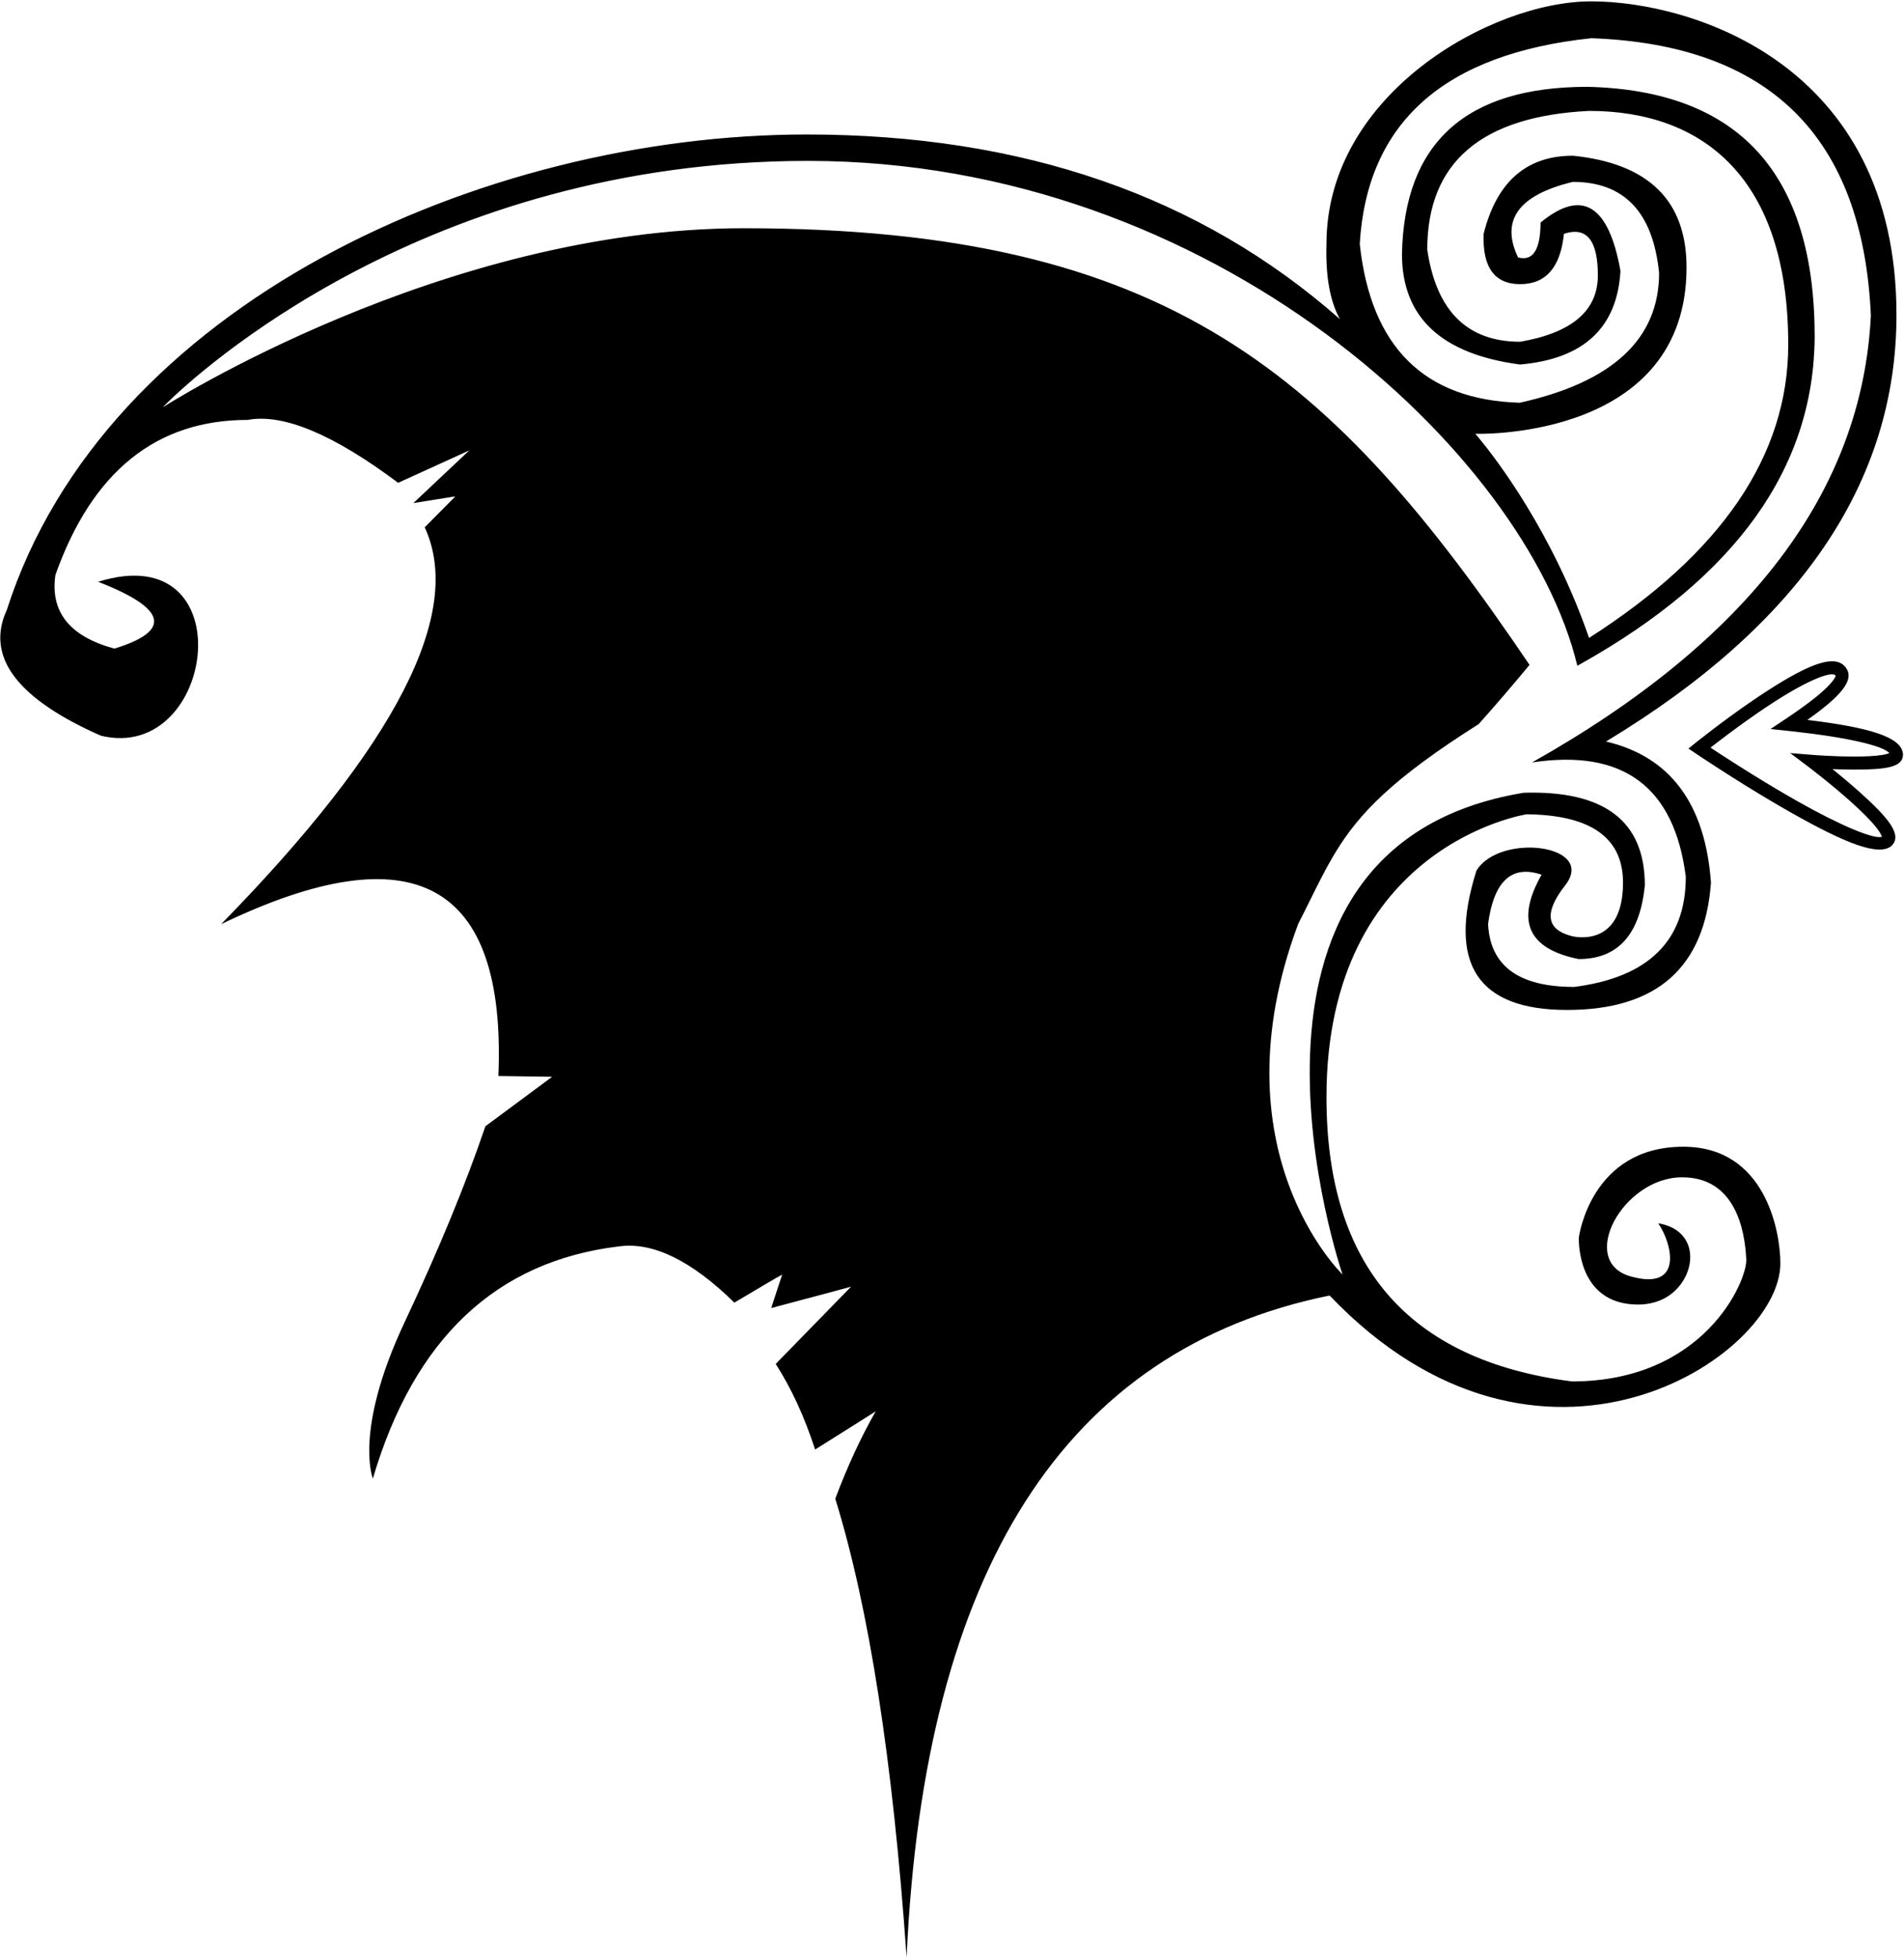 <?xml version="1.0" encoding="UTF-8"?>
<svg width="934px" height="960px" viewBox="0 0 934 960" version="1.1" xmlns="http://www.w3.org/2000/svg" xmlns:xlink="http://www.w3.org/1999/xlink">
  <g id="PaperDemon" transform="translate(0.141, 0.661)" fill="currentColor" fill-rule="nonzero">
    <path d="M780.377,0 C829.439,0 930.165,30.472 930.165,153.756 C930.165,235.946 882.671,305.68 787.683,362.959 C819.189,370.378 836.351,393.44 839.168,432.143 C836.137,473.776 812.61,494.593 768.584,494.593 C724.56,494.593 709.737,471.825 724.116,426.29 C735.537,407.584 783.316,413.496 767.624,433.524 C757.164,446.876 758.274,455.168 770.952,458.399 C770.952,458.399 796.022,465.133 796.022,432.143 C796.022,410.149 780.264,398.983 748.746,398.643 C748.746,398.643 650.552,413.643 650.552,537.418 C650.552,619.934 690.686,666.382 770.951,676.759 C836.034,676.759 856.931,627.32 856.48,617.009 C855.821,601.909 850.786,576.65 825.03,576.65 C795.95,576.65 773.604,617.869 799.71,625.231 C825.816,632.593 820.247,609.304 813.3,599.214 C834.508,602.736 832.35,625.849 817.937,635.085 C814.001,637.607 808.859,639.06 803.465,639.06 C776.333,639.06 774.425,613.299 774.347,607.353 L774.348,606.456 C774.351,606.249 774.356,606.14 774.356,606.14 C774.356,606.14 780.07,561.663 825.604,561.663 C865.841,561.663 873.212,603.144 873.212,618.885 C873.212,664.881 755.252,742.723 652.095,634.626 C522.361,661.011 453.193,769.169 444.592,959.098 C437.847,862.786 426.185,787.843 409.604,734.27 C415.477,718.591 422.081,704.314 429.416,691.436 C429.466,691.436 419.565,697.675 399.713,710.153 C394.455,694.01 388.011,680.02 380.382,668.18 L380.554,668.004 C382.12,666.4 394.391,653.825 417.366,630.281 C417.481,630.305 404.443,633.797 378.254,640.755 C378.166,640.742 379.449,636.744 382.101,628.762 L383.541,624.44 C383.547,624.422 383.514,624.429 383.438,624.461 L383.094,624.63 C381.233,625.599 373.568,630.092 360.1,638.109 C339.048,617.484 320.203,608.288 303.566,610.525 C243.301,617.753 203.035,655.703 182.766,724.375 C182.766,724.375 173.232,701.062 198.332,647.734 C215.065,612.181 228.278,580.148 237.969,551.631 C237.987,551.631 248.906,543.54 270.729,527.359 L270.603,527.357 C269.468,527.34 260.715,527.216 244.341,526.984 C248.258,431.824 202.914,407.01 108.308,452.546 C194.266,364.773 227.564,299.9 208.202,257.924 C208.202,257.924 213.202,252.881 223.202,242.796 C223.29,242.726 216.428,243.814 202.618,246.054 C202.618,246.054 211.776,237.434 230.093,220.196 L195.168,236.098 C163.38,212.302 138.784,202.019 121.377,205.249 C76.487,205.249 45.041,230.597 27.036,281.296 C24.428,299.428 34.077,311.465 55.983,317.402 C84.387,308.66 81.723,297.737 47.986,284.633 C120.061,262.121 105.967,373.836 49.342,360.111 C8.019,341.88 -7.349,321.283 3.239,298.32 C51.411,148.303 236.705,65.289 395.594,65.289 C501.522,65.289 588.707,95.475 657.151,155.848 C652.259,147.025 650.059,134.713 650.551,118.91 C650.551,45.544 731.313,0 780.376,0 L780.377,0 L780.377,0 Z M780.467,18.081 C708.309,25.714 670.445,59.339 666.876,118.954 C672.313,169.477 698.473,195.439 745.354,196.835 C790.932,186.733 813.72,165.514 813.72,133.177 C810.735,103.415 796.627,88.533 771.398,88.533 C744.786,94.955 735.827,107.3 744.521,125.567 C751.828,127.558 755.515,121.859 755.58,108.472 C775.873,91.769 788.937,99.661 794.774,132.148 C793.194,160.026 776.777,175.341 745.524,178.091 C706.898,172.985 687.585,154.933 687.585,123.935 C688.691,69.255 719.024,41.915 778.582,41.915 C852.888,43.659 890.041,84.504 890.041,164.449 C889.676,228.766 851.406,282.252 775.229,324.907 L773.621,325.816 C748.448,221.481 595.06,78.238 396.278,78.238 C208.924,78.238 96.181,182.783 81.315,197.419 L80.184,198.548 C80,198.735 79.862,198.875 79.771,198.97 L79.632,199.114 C79.632,199.114 216.652,111.261 364.688,111.261 C573.301,111.261 653.818,182.946 750.165,325.388 C741.604,335.713 733.293,345.386 725.233,354.407 C683.005,381.126 666.655,398.117 654.956,417.337 L653.665,419.498 C652.816,420.946 651.988,422.408 651.173,423.89 L649.959,426.129 C646.74,432.143 643.654,438.514 640.135,445.561 L638.794,448.237 C638.112,449.59 637.413,450.969 636.692,452.376 C595.101,563.673 658.445,624.323 658.445,624.323 C658.445,624.323 586.334,414.68 747.268,388.092 C786.909,386.87 806.729,401.993 806.729,433.461 C804.378,457.58 793.561,469.638 774.279,469.638 C749.321,464.622 743.256,450.833 756.085,428.269 C741.444,423.298 732.692,431.334 729.829,452.376 C730.783,472.999 744.865,483.309 772.076,483.309 C808.572,478.614 826.82,460.603 826.82,429.279 C821.226,385.16 796.082,366.476 751.386,373.231 C857.972,313.264 913.379,240.207 917.607,154.053 C913.674,66.515 867.961,21.193 780.467,18.081 L780.467,18.081 L780.467,18.081 Z M905.776,327.4 C909.157,333.043 903.057,340.444 887.738,351.441 L886.436,352.364 L887.191,352.458 C917.511,356.16 932.39,360.897 933.321,368.773 L933.364,369.355 C933.364,375.467 925.509,376.739 909.463,376.741 C907.168,376.741 904.793,376.702 902.379,376.629 L898.782,376.492 L900.409,377.808 C903.373,380.218 906.275,382.649 909.038,385.05 L911.752,387.442 C926.653,400.752 933.114,408.841 927.729,414.141 C921.534,419.41 905.222,412.933 878.614,397.904 C875.438,396.11 872.165,394.213 868.81,392.228 C860.164,387.112 851.361,381.631 842.863,376.153 C839.889,374.235 837.164,372.455 834.748,370.856 C833.295,369.894 832.267,369.207 831.719,368.837 L828.127,366.414 L831.502,363.694 C831.892,363.379 832.622,362.797 833.654,361.986 C835.369,360.635 837.307,359.131 839.427,357.513 C845.488,352.888 851.806,348.262 858.068,343.942 C861.108,341.843 864.067,339.866 866.924,338.028 C887.898,324.536 901.002,319.433 905.778,327.403 L905.776,327.4 Z M870.385,343.408 C867.588,345.207 864.687,347.147 861.7,349.207 C855.53,353.465 849.292,358.032 843.309,362.598 C842.261,363.398 841.259,364.169 840.308,364.906 L838.947,365.957 L840.13,366.738 C841.404,367.575 842.749,368.454 844.162,369.37 L846.329,370.771 C854.765,376.209 863.499,381.647 872.069,386.718 C875.387,388.681 878.623,390.556 881.759,392.328 C903.004,404.328 918.907,410.846 922.827,409.713 L923.056,409.623 L923.017,409.566 L922.922,409.341 C922.514,408.263 921.556,406.752 920.101,404.93 C917.341,401.474 913.003,397.14 907.487,392.212 C903.15,388.338 898.342,384.325 893.435,380.408 C891.715,379.036 890.107,377.775 888.655,376.653 C887.785,375.982 887.164,375.508 886.835,375.26 L878.038,368.629 L889.019,369.514 C889.077,369.519 889.077,369.519 889.129,369.524 C889.261,369.534 889.261,369.534 889.466,369.55 C889.983,369.588 889.983,369.588 890.76,369.642 C892.159,369.74 893.72,369.837 895.402,369.927 C900.2,370.184 904.996,370.339 909.461,370.339 C915.126,370.338 919.828,370.084 923.183,369.541 C924.923,369.259 926.227,368.908 926.987,368.539 L926.658,368.669 L926.443,368.415 C923.421,365.191 907.31,361.077 879.539,358.016 L877.199,357.764 L868.382,356.833 L875.76,351.918 C885.319,345.551 892.154,340.3 896.223,336.224 C899.51,332.93 900.452,330.97 900.284,330.686 C898.759,328.142 886.973,332.733 870.382,343.405 L870.385,343.408 Z M15.544,301.209 C31.263,320.308 44.574,329.676 55.477,329.315 C66.38,328.952 76.639,322.863 86.255,311.048 C87.125,336.022 77.82,348.729 58.339,349.17 C24.713,339.443 10.448,323.456 15.544,301.209 L15.544,301.209 Z M779.363,53.725 C726.45,56.338 699.994,79.017 699.994,121.764 C704.441,151.872 719.641,166.926 745.593,166.926 C770.988,162.527 783.685,151.683 783.685,134.393 C783.685,117.103 778.136,110.307 767.041,114.004 C765.334,130.455 758.185,138.681 745.593,138.681 C733.003,138.681 727.022,130.455 727.649,114.004 C734.061,88.468 748.67,75.699 771.474,75.699 C808.614,79.498 827.183,97.757 827.183,130.476 C827.183,213.881 727.657,212.168 723.675,212.066 L723.552,212.063 L723.903,212.463 C724.132,212.728 724.473,213.125 724.913,213.65 L725.647,214.532 C733.447,223.978 761.294,259.938 779.363,312.166 C844.502,270.546 877.072,222.588 877.072,168.293 C877.072,86.849 835.533,53.725 779.363,53.725 L779.363,53.725 L779.363,53.725 Z"></path>
  </g>
</svg>